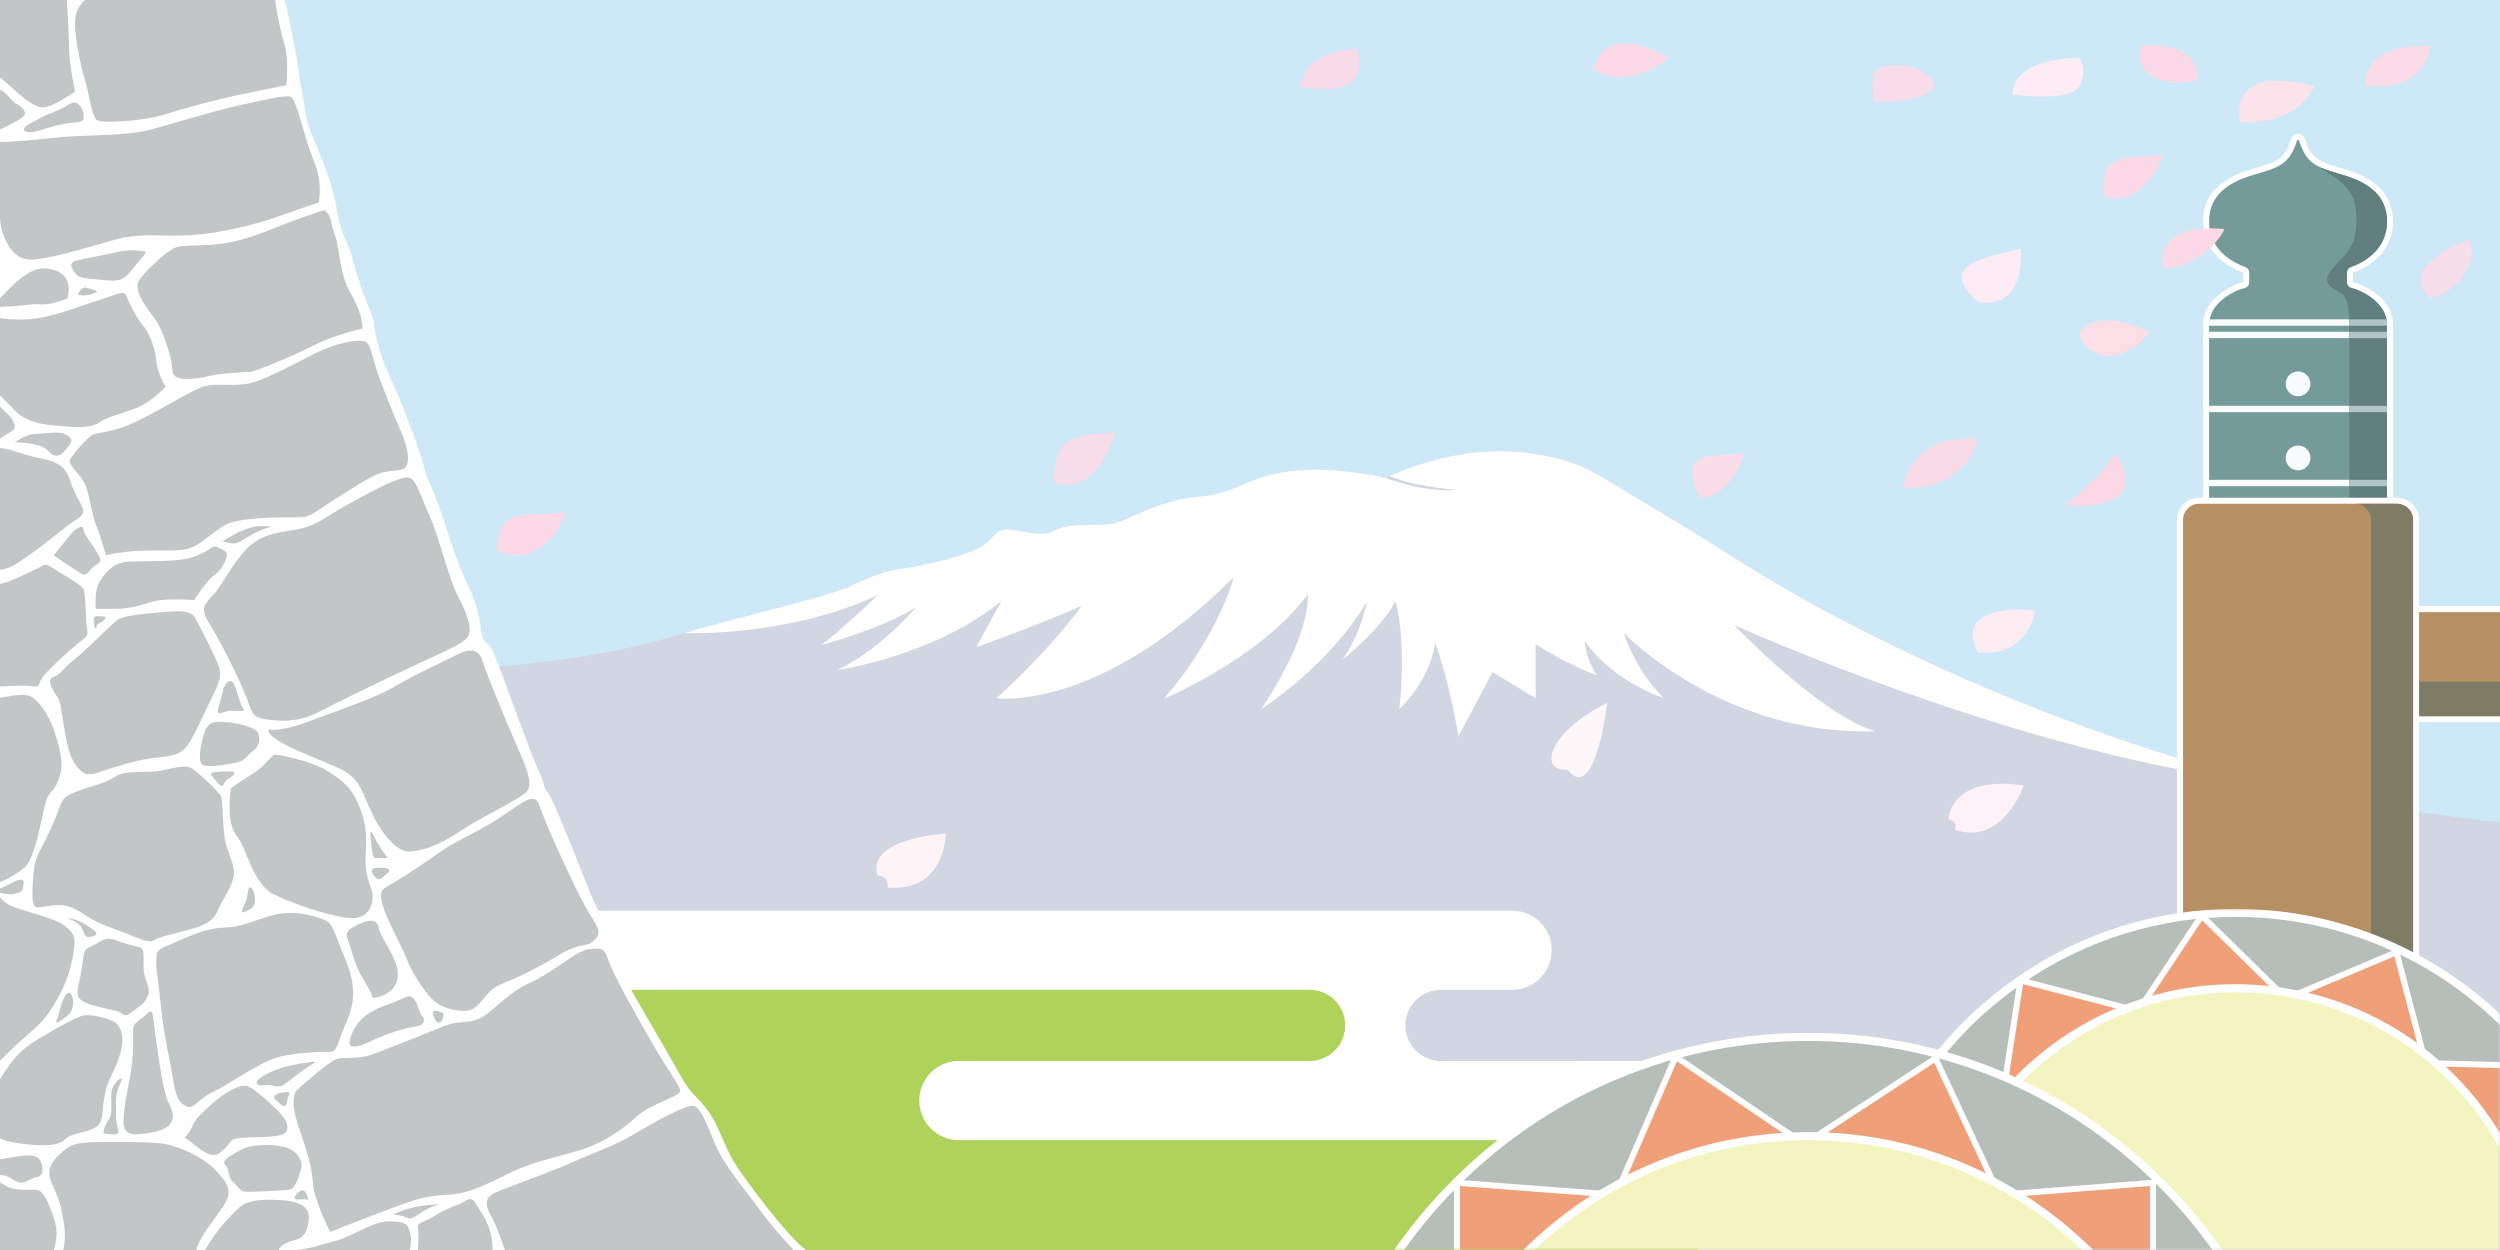 <?xml version="1.0" encoding="utf-8"?>
<!-- Generator: Adobe Illustrator 24.0.1, SVG Export Plug-In . SVG Version: 6.00 Build 0)  -->
<svg version="1.1" id="Layer_1" xmlns="http://www.w3.org/2000/svg" xmlns:xlink="http://www.w3.org/1999/xlink" x="0px" y="0px"
	 viewBox="0 0 623.622 311.813" style="enable-background:new 0 0 623.622 311.813;" xml:space="preserve">
<style type="text/css">
	.st0{fill:#CDE8F6;}
	.st1{clip-path:url(#SVGID_1_);fill:#D2D6E2;}
	.st2{clip-path:url(#SVGID_1_);fill:#FFFFFF;}
	.st3{fill:#AED25A;}
	.st4{fill:#FFFFFF;}
	.st5{fill:#C2C6C6;}
	.st6{clip-path:url(#SVGID_2_);}
	.st7{fill:#B69063;}
	.st8{fill:#7F7C65;}
	.st9{fill:#749B9A;}
	.st10{fill:#F8FCFF;}
	.st11{clip-path:url(#SVGID_3_);fill:#607F7E;}
	.st12{clip-path:url(#SVGID_4_);fill:#B1C5C9;}
	.st13{clip-path:url(#SVGID_5_);fill:#7F7C65;}
	.st14{filter:url(#Adobe_OpacityMaskFilter);}
	.st15{mask:url(#Circle_1_);}
	.st16{fill:#B5BEB9;}
	.st17{fill:#F0A079;}
	.st18{fill:#F4F4C1;}
	.st19{fill:#FBDBE8;}
	.st20{fill:#FCE2EB;}
	.st21{fill:#FBD9E7;}
	.st22{fill:#FBD9E6;}
	.st23{fill:#F6DEEA;}
	.st24{fill:#FCDEE6;}
	.st25{fill:#FBD8E6;}
	.st26{fill:#FDEDF3;}
	.st27{fill:#FDF2F7;}
	.st28{fill:#F8DBE7;}
	.st29{fill:#FBDCE9;}
	.st30{fill:#FDECF3;}
	.st31{fill:#FADDEA;}
	.st32{fill:#F8DAE8;}
	.st33{fill:#F7DCE9;}
	.st34{fill:#FEF4F8;}
	.st35{fill:#FEF7FA;}
</style>
<g id="Iwate-Morioka">
	<rect id="Sky" class="st0" width="623.622" height="311.813"/>
	<g id="Mountain">
		<defs>
			<path id="SVGID_11_" d="M118.811,166.407c10.25,0,33.75-3,48.5-7.5s39.25-10,45-12.75s8.5-3.75,13.75-4.5
				s13.5-2.75,17.75-4.75s4-5.5,8.75-4.75c4.75,0.75,7.75,1.793,11.25-0.104c3.5-1.896,11.75-0.396,15.5-1.896
				s8.25-4,14.75-5.5s6.75,0.25,16.5-4s19.75-4.5,35-1.5c10.75-4.75,23.5-8,36.75-6s15.5,5,32.5,15s31.5,21.25,68.75,38.25
				s70.5,26.5,90.5,31s49.561,7.75,49.561,7.75v106.656H118.811V166.407z"/>
		</defs>
		<clipPath id="SVGID_1_">
			<use xlink:href="#SVGID_11_"  style="overflow:visible;"/>
		</clipPath>
		<rect x="118.811" y="112.557" class="st1" width="504.811" height="199.256"/>
		<path class="st2" d="M170.602,157.932c0,0,25.902,1.07,48.459-9.525c-12,11.25-14.25,12.5-14.25,12.5
			s15.25-4,23.75-9.5c-10.25,11.75-19.75,15.75-19.75,15.75s24.25-3.5,41-17.25c-6.25,11.5-6.25,11.5-6.25,11.5
			s12.25-4.25,26.25-10.25c-9,12.25-21.25,23-21.25,23s25.25,3.75,59.25-30.25c-5,16.75-17.5,30.372-17.5,30.372
			s24-9.872,36-26.122c0,12.25-11.75,28.75-11.75,28.75s17-10.75,26.5-27c-2,9.25-6.25,14.75-6.25,14.75s10-8,13.25-14.75
			c3,10.5,1,27,1,27s7.25-6.5,9-16.5c3.75,10.5,5.75,23.25,5.75,23.25l8.5-16l10.75,6.5v-13.5c0,0,7.5,5,15.25,7.75
			c-3-4.625-3-8.5-3-8.5s5.75,9.25,19.75,14.25c-7.25-7-10-16.25-10-16.25s24.75,25.75,62.75,24.5c-13.75-4-35.25-26.5-35.25-26.5
			s72.907,32.854,131.828,39.177c0-33.177,0-82.527,0-82.527H345.311l1.229,6.176
			c0,0,5.896,2.674,16.896,3.424c-8.5,0.875-17.875-3-17.875-3l-1.875-6.6H170.602V157.932z"/>
	</g>
	<polygon id="Grass" class="st3" points="342.436,274.282 342.436,242.032 142.061,242.032 142.061,311.813 
		342.436,311.813 423.561,311.813 423.561,274.282 	"/>
	<path id="Cloud" class="st4" d="M350.561,255.782v-0c0-4.902,3.973-8.875,8.875-8.875h17.75
		c5.454,0,9.875-4.421,9.875-9.875v-0c0-5.454-4.421-9.875-9.875-9.875H142.061v19.75h184.625
		c4.902,0,8.875,3.973,8.875,8.875v0c0,4.902-3.973,8.875-8.875,8.875h-87.5
		c-5.454,0-9.875,4.421-9.875,9.875l0,0c0,5.454,4.421,9.875,9.875,9.875h184.375v-19.75H359.436
		C354.534,264.657,350.561,260.684,350.561,255.782z"/>
	<g id="Wall">
		<path class="st4" d="M70.92,0.001c1.217,3.596,1.496,7.042,2.453,11.031
			c1.125,4.688,1.125,8.438,1.875,11.344s0.375,6.094,2.812,11.906s5.175,12.375,5.963,18.094
			s3.037,8.531,3.975,12.375s2.812,9.094,4.312,12.656s0.75,5.062,2.625,10.688s4.219,9.469,7.781,19.125
			s2.625,9.562,5.062,14.719s5.062,16.031,8.625,23.344s3.281,10.781,3.844,13.125s1.406,1.5,2.625,3.844
			c1.219,2.344,9,24.656,11.156,29.25s1.219,4.5,2.719,6.375s8.25,19.312,10.312,24.469
			s4.781,9.656,5.062,11.625s1.312,6,4.594,11.719s11.906,20.531,13.781,23.906s4.406,4.781,6.656,8.25
			s3.656,8.156,5.812,11.812s13.406,18.811,18.094,22.156c-12.75,0-201.061,0-201.061,0V0.002
			C0,0.002,61.374,0.001,70.92,0.001z"/>
		<g>
			<path class="st5" d="M16.655,0.002c0,0,0.562,8.406,0.562,12.062s1.5,10.781,1.5,10.781
				s-5.344,3.75-7.781,3.938s-6.094-3.188-8.344-5.25S0,19.376,0,19.376V0.002H16.655z"/>
			<path class="st5" d="M0,22.376c1.936,0.844,2.311,2.531,4.28,3.656s2.25,2.062,1.688,2.906
				S0,32.313,0,32.313V22.376z"/>
			<path class="st5" d="M7.655,30.72c-2.402,1.242-2.156,2.344,0,2.25s6.094-1.969,9.656-2.25
				s3.656-0.562,3.562-1.969s-1.125-3.094-2.156-3.188s-2.289,1.219-5.269,2.344
				S10.374,29.313,7.655,30.72z"/>
			<path class="st5" d="M21.249,0c0,0-2.438,1.657-2.531,5.595s1.5,11.062,2.531,14.625s1.688,8.625,2.812,9.656
				s11.719,0.375,16.969-1.312s13.125-3.75,18-4.781s12.375-2.531,12.375-2.531s0.75-6.281-0.469-10.312
				s-2.25-9.686-2.25-10.937C63.53,0.002,21.249,0,21.249,0z"/>
			<path class="st5" d="M0,35.407c0,0,3.342,0.094,12.436-0.938s18.656-0.375,25.219-2.156
				c6.562-1.781,15.469-4.594,22.688-6.188s10.969-2.438,12.188-1.969s3,8.062,4.5,12.562
				s3.375,7.219,2.531,13.781c-8.531,2.719-14.344,5.625-26.062,7.5s-16.406-0.562-25.125,1.875
				s-16.406,4.875-21,4.875S0,58.376,0,54.063S0,35.407,0,35.407z"/>
			<path class="st5" d="M0,74.407c0,0,3.39-3.75,5.944-5.531s4.711-2.531,7.898-1.406s3.75,3.844,3,6.938
				c-5.906,2.344-6,1.125-9.656,1.594S0,76.563,0,76.563V74.407z"/>
			<path class="st5" d="M36.53,62.876c0,0-2.438,3-4.219,5.156s-3.281,2.156-6.938,1.781
				s-5.625-0.375-6.375-1.406s-2.344-2.719,0-3.375s5.812-1.125,10.219-2.156S36.53,62.876,36.53,62.876z"/>
			<path class="st5" d="M19.467,73.563c0,0,1.406,0.281,2.719,0s2.156-0.844,2.156-0.844
				s-1.5-0.719-2.906-0.969S19.467,73.563,19.467,73.563z"/>
			<path class="st5" d="M80.967,52.376c0,0-5.438,1.688-11.531,4.125s-10.688,4.219-17.344,4.594
				s-7.406-0.073-9.562,1.323c-2.156,1.396-6.562,5.522-7.875,7.584c-1.312,2.062,1.125,5.812,3.375,8.718
				s3.188,6,4.219,9.375s0.281,4.5,1.406,5.719s6,0.656,8.438,0s9.094-1.031,10.219-1.031
				s10.5-3.844,16.031-6.656s12-4.125,12-4.125s0.375-3.313-2.719-8.547
				c-3.094-5.234-2.719-11.14-4.125-14.984S83.124,54.626,80.967,52.376z"/>
			<path class="st5" d="M26.405,138.532c0,0,4.406-1.219,11.438-1.219s7.969,0.094,10.406-0.938
				s6.469-5.062,9-5.906s6.75-1.312,12.562-1.406s6.188,0.469,9.281-1.594s11.438-7.594,14.812-9.094
				s6.844-0.375,7.594-2.344s0-5.156-1.875-9.375s-3.469-8.344-5.062-12.562s-1.875-7.969-3.281-8.812
				s-7.312,0.188-12.375,2.719s-12.261,6.562-16.584,7.594s-9.01-0.469-12.854,1.312
				s-13.031,7.406-17.812,9.281s-7.781,1.594-9,2.531s-4.5,4.5-5.156,5.906s2.156,3.094,3.562,5.906
				s1.781,7.875,2.906,10.5S26.405,138.532,26.405,138.532z"/>
			<path class="st5" d="M0,111.762c2.311,0.145,4.467,1.176,8.03,2.113s7.773,0.844,9.371,5.719
				s3.473,6.656,3.379,8.062s-1.875,1.688-5.719,4.875s-8.062,6.188-10.781,7.969S0,142.095,0,142.095
				V111.762z"/>
			<path class="st5" d="M0,109.47c0,0,1.186-0.938,2.592-1.688s1.219-1.594,0.562-3S0.408,102.345,0,101.22
				C0,104.032,0,109.47,0,109.47z"/>
			<path class="st5" d="M0,98.688c0,0,1.902,1.781,3.653,3.656s4.751,3.375,9.439,3.75s9.094,1.031,11.719-0.75
				s7.969-2.625,11.25-4.594s5.25-4.312,5.25-4.312s-2.156-3.469-2.344-6.562s-1.781-6.938-3.469-8.906
				s-3.469-5.844-4.031-7.281s-2.812-0.031-7.125,1.281s-9.844,3.656-14.812,4.406s-9.53,0-9.53,0
				V98.688z"/>
			<path class="st5" d="M3.653,110.313c0,0,3.111-2.062,4.916-2.062s6.023-0.75,7.523,0s2.373,1.406,1.046,3
				s-2.171,3-3.952,2.156S12.308,110.688,3.653,110.313z"/>
			<path class="st5" d="M125.936,311.813c0,0-2-6.031-3.25-8.156s-2.375-4.75,0.75-6.125s14.125-5.25,19.375-7.625
				s11.125-4.375,15.375-7s13.5-7.75,15-7s2.375,2.5,4.875,8.75s8.25,12.625,11.375,17s8.5,10.156,8.5,10.156H125.936z"/>
			<path class="st5" d="M82.436,307.282c0,0,9.75-3.875,15.5-6s8.125-3,13.75-3.25s10.375-3,16.125-5.75s13.25-4.125,18-5.75
				s9.5-4.75,13-8s10.875-5,10.875-6.375s-1.875-3.125-7.375-12.625s-9.375-16.75-10.5-19.875s-1.5-3.25-4.875-2.875
				s-8.375,5.5-14.75,8.375s-9.5,7.875-13.125,9.125s-4.25,0.125-8.125,1.625s-15.75,6.375-18.875,7.375s-6.625,0.25-8.375,1
				s-8.5,6.476-9.625,7.675c-1.125,1.2-1.25,4.45,0.625,9.7s3.25,10.125,3.375,13.5
				S81.686,306.282,82.436,307.282z"/>
			<path class="st5" d="M0,145.657c3.249-0.656,6.436-2.614,8.686-3.557
				c2.25-0.943,2.344-1.881,4.219-0.568s7.226,4.125,7.878,5.344c0.653,1.219,0.559,8.156,0.934,10.031
				s-0.094,1.781-2.25,3.562s-7.933,6.938-9.076,8.812s-0.112,2.156-2.456,1.875S0,171.25,0,171.25V145.657z
				"/>
			<path class="st5" d="M13.374,138.532c0,0,6.382,4.406,7.41,4.781c1.028,0.375,1.59-1.5,3.184-2.391
				s1.219-1.453,0-3.516s-3.087-4.125-3.184-5.438c-0.097-1.312-2.044,0-2.992,1.125
				S13.374,138.532,13.374,138.532z"/>
			<path class="st5" d="M24.061,156.907c0,0-0.319-1.125,0.966-1.594s1.284-1.5,1.284-1.5s-2.531-0.188-2.719,0
				S23.124,156.438,24.061,156.907z"/>
			<path class="st5" d="M23.874,151.845c0,0,0.844,0.094,5.625,0s7.312-1.781,10.594-2.156s8.344,0,8.344,0
				s2.906-4.683,5.156-6.326c2.25-1.643,3.188-4.643,3-5.299s-2.531-1.781-3.094-1.781
				s-2.906,2.25-6.938,3.094s-10.594,0.469-14.625,0.75s-5.722,2.906-7.08,4.969
				S23.874,151.845,23.874,151.845z"/>
			<path class="st5" d="M55.561,134.97c0,0,1.781,0.75,3.188,0.562s4.781-3.253,9-4.111
				C62.967,130.657,59.952,132.337,55.561,134.97z"/>
			<path class="st5" d="M62.217,175.938c0.909,2.615,1.5,3.188,4.594,3.562
				c3.094,0.375,7.594,0.75,12.469-1.781s14.625-7.312,24.281-11.812s12.75-5.719,13.406-7.594
				s-0.375-5.062-2.719-9.562s-4.594-14.531-7.312-20.625s-3.175-8.719-5.15-9
				c-1.975-0.281-8.069,2.812-15.287,6.844s-7.406,5.438-14.719,6.469s-9.75,3.469-12.562,7.219
				s-4.031,6.562-6.094,8.812s-3.281,3.292-1.031,6.849C54.342,158.876,59.967,169.47,62.217,175.938z"
				/>
			<path class="st5" d="M66.936,181.907c0,0,2.5,0.976,10.625-2.137s15.875-5.552,20.875-8.52
				c5-2.968,13.25-6.718,15.875-8.093s5.125-1.5,6.125,1.875s6.25,15.875,8.375,20.75s4.375,9.625,2.625,11.625
				s-11,6.125-16.75,10s-9.75,4.875-12.625,5s-6.625-4-9.25-9.5s-2.75-7.875-6.625-10.375S66.436,185.282,66.936,181.907z"
				/>
			<path class="st5" d="M107.561,249.032c2.25,2.25,5.375,3.125,8.125,3.125s3.588-1.5,5.731-4
				c2.144-2.5,4.269-2.875,7.644-4.375s8-4.125,11.625-6.25s5.75-1.375,7.125-2.625s2.5-2,0-5.75s-5.75-10.875-8.125-16
				s-4.25-9.75-5.25-12.5s-3.375-1.125-8.75,2.625s-12.125,6.506-15.75,9.128c-3.625,2.622-8.75,5.997-11.5,7.622
				s-4.125,1.749-3,5.687s4.375,9.313,6.25,14.063S107.561,249.032,107.561,249.032z"/>
			<path class="st5" d="M57.561,196.657c0,0,1.625-1.25,5.25-3.5c3.625-2.25,4.75-4.75,5.75-4.875s9.5,1.625,13.375,4.188
				s6.125,4.062,8.25,10.188s0.5,10.125,1.125,14.25s1.875,5,1.625,7.375s-1.625,5.375-6.75,4.625s-13.625-3.625-18.25-6
				s-6.625-11.375-8.375-13.625S56.686,204.407,57.561,196.657z"/>
			<path class="st5" d="M93.561,216.532c-1.905,0.168,0,2.75,0.875,2.75s1.25-0.75,2.125-1.375
				S97.811,216.157,93.561,216.532z"/>
			<path class="st5" d="M92.969,208.032c-1.179-2.37-0.217,3.75,0,5.125c0.217,1.375,0.967,0.75,2.842,0.875
				S96.04,214.207,92.969,208.032z"/>
			<path class="st5" d="M87.686,231.532c-0.864,0.519-1.625,1.25-0.875,3s1.5,5.75,3.25,8.75s2.74,4.5,2.683,5.25
				s2.559,0.25,4.376-1.125c1.817-1.375,2.817-3.777,1.567-7.201c-1.25-3.424-3.874-6.799-4.187-8.674
				S92.686,228.532,87.686,231.532z"/>
			<path class="st5" d="M0,174.03c1,0.126,5.923-1.642,8.196,0s4.547,5.431,5.684,9.347
				s2.274,7.452,0.632,11.368c-1.642,3.916-2.39,1.768-3.595,7.326
				c-1.205,5.558-2.6,12.491-4.868,14.387C2.892,219.098,0,220.005,0,220.005V174.03z"/>
			<path class="st5" d="M0,223.845c1.936,2.156,3.086,2.344,7.667,3.75s7.394,2.25,9.081,3.844
				s2.25,2.344,1.594,6.188s-1.5,7.031-4.125,11.719s-4.5,6.375-7.5,8.906S0,264.626,0,264.626V223.845z"/>
			<path class="st5" d="M0,222.72c1.936,0.375,3.061,0.562,4.561,0s1.031-1.125,1.312-2.25
				s-0.469-1.491-2.438-0.464S0,221.688,0,221.688V222.72z"/>
			<path class="st5" d="M0,269.22c3.811-6.188,5.967-8.062,11.217-11.062s6.938-3.844,9-4.688
				s7.312,0.656,8.625,1.688s2.531,3.469,0.938,8.344s-3,5.625-3.75,10.219s-0.188,6.469-2.531,7.688
				s-5.812,1.219-7.406,2.906s-6.469,1.594-10.969,0.938S0,283.938,0,283.938V269.22z"/>
			<path class="st5" d="M0,294.907c2.03,1.406,3.342,1.875,6.249,1.875s3.75-0.375,5.062,1.969
				s2.344,5.438,2.719,7.594s-0.562,5.468-0.562,5.468H0V294.907z"/>
			<path class="st5" d="M0,293.126c2.217-0.094,2.967,1.312,4.655,1.781s2.55-0.938,4.65-1.312
				s1.369-4.031,0-4.875S5.751,288.157,0,289.188C0,291.157,0,293.126,0,293.126z"/>
			<path class="st5" d="M15.811,311.813c0.844-4.624,0.04-7.062-0.543-10.249
				c-0.582-3.188-2.176-5.344-2.832-7.781s0.79-4.406,2.832-6.188s2.886-2.719,10.105-2.719
				s13.875-0.152,17.25,0.815c3.375,0.967,8.156,3.029,11.25,6.31s4.219,5.156,1.875,8.812
				s-6.094,7.749-6.75,10.999C42.155,311.813,15.811,311.813,15.811,311.813z"/>
			<path class="st5" d="M51.155,311.813c2.906-5.093,6.094-8.281,8.438-10.531s7.5-2.25,11.812-1.781
				s5.812,2.25,5.625,4.312s-0.469,4.594-3,5.344s-4.125,1.467-4.5,2.656
				C65.03,311.813,51.155,311.813,51.155,311.813z"/>
			<path class="st5" d="M73.655,311.813c3.281-0.218,5.25-1.062,9.75-2.187s9.75-5.156,13.875-4.969
				s4.312,0.562,4.969,2.625s0,4.531,0,4.531H73.655z"/>
			<path class="st5" d="M104.217,311.813c0.375-3.312,0.094-4.624,0-5.749s1.688-1.219,3.938-2.625
				s4.5-2.344,6.375-3.094s2.906-2.344,4.219,0s4.125,5.311,4.125,11.468
				C118.467,311.813,104.217,311.813,104.217,311.813z"/>
			<path class="st5" d="M98.03,302.97c0,0,2.156,0.094,3.375,0.75s2.156-0.281,4.219-1.594
				s4.219-1.688,4.219-1.688S103.246,300.31,98.03,302.97z"/>
			<path class="st5" d="M58.186,294.907c1.466,1.256,1.688,2.156,2.812,2.344s9.375-0.281,11.062-0.469
				s2.542-3.496,3.052-5.17s-0.615-4.205-3.333-5.237s-9-1.125-11.719,0.469s-4.969,2.531-3.844,3.75
				S56.741,293.669,58.186,294.907z"/>
			<path class="st5" d="M45.999,283.751c1.5,0.844,3.469,2.906,5.625,3.938s3.094,0.094,4.688-1.406
				s0.562-2.438,5.531-2.531s8.531-0.281,9.375-1.219s0.75-2.906-1.875-5.438s-6.562-6.188-8.062-6.281
				s-4.688,1.219-8.344,4.5s-4.219,3.938-5.062,5.812S45.999,283.751,45.999,283.751z"/>
			<path class="st5" d="M73.655,298.34c-0.956,1.515,2.094,0.509,2.844,0.913s0.062-1.197-0.375-1.959
				C75.686,296.532,74.523,296.965,73.655,298.34z"/>
			<path class="st5" d="M33.186,257.407c-0.062-1.188,0.125-2.062,2.062-3.312s2.625-3.5,3.062,0.438
				s1.25,9.598,2.188,14.924s1.875,5.888,2.438,7.701s0.178,4.375-4.88,5.312s-7.433,0.805-7.245-3.004
				c0.188-3.809,0.75-6.246,1.688-11.184S33.186,257.407,33.186,257.407z"/>
			<path class="st5" d="M30.537,269.032c-1.476,3.188-1.601,4-1.601,6.438s-0.125,4,0.312,5.438
				s0.688,2.222-1.438,2.048c-2.125-0.173-2.375-0.048-1.562-2.111s1.625-1.678,1.562-4.839
				c-0.062-3.161-0.312-3.974,0.812-5.599S30.537,269.032,30.537,269.032z"/>
			<path class="st5" d="M14.124,254.47c-0.839,1.846,3.312-1.376,3.625-2.157s0.75-1.843,0.375-3.343
				s-1.125-2-2.188,0S15.061,252.407,14.124,254.47z"/>
			<path class="st5" d="M19.936,249.22c1.184,1.077,2.75,1.431,5.438,2.122
				c2.688,0.691,4.202,0.691,5.163,1.566c0.962,0.875,1.899-0.188,3.399-1.25s2.309-1.562,3.03-3.5
				s-1.092-3.625-1.155-6.75s0.312-4.812-1.062-5.125s-3.938-1-5.562-1.625s-2.5-0.938-4.938,0.625
				s-3.188,0.625-3.562,4.188s-0.938,5.188-1.188,6.562S19.225,248.573,19.936,249.22z"/>
			<path class="st5" d="M16.811,229.024c0,0,2.75,0.945,3.562,2.445s0.625,2.375,2.062,2.25s2.125-0.875,1.125-1.562
				S20.061,229.267,16.811,229.024z"/>
			<path class="st5" d="M68.749,274.345c0.802,0.613,1.562,1.789,2.312,1.488
				c0.75-0.301,0.438-1.738,1.125-2.926S66.771,272.832,68.749,274.345z"/>
			<path class="st5" d="M64.1,270.345c0.597,0.917,2.274-0.009,4.024,0.464s2.321,0.098,3.567-0.902
				s5.808-4.312,6.746-4.812s-2.141-0.125-6.196,0.75C68.186,266.72,63.326,269.157,64.1,270.345z"/>
			<path class="st5" d="M91.686,260.095c-2.613,1.256-4.688,1.312-4.5,0s0.875-4.062,3.562-6.375
				s6.676-3.312,8.494-4.125s2.943-1.688,4.006-0.438s1.188,3.375,2,4.25s0.938,2.312-1.75,2.688
				S96.499,257.782,91.686,260.095z"/>
			<path class="st5" d="M108.561,254.407c0.664,1.329,1.688,0.5,1.938-0.5s0.375-1.189-0.969-1.594
				S107.374,252.032,108.561,254.407z"/>
			<path class="st5" d="M38.967,239.876c0.122-2.059-0.094-2.906,2.438-3.844s9-4.527,14.531-4.654
				s9.502-2.94,14.36-3.502s9.171,0.89,11.046,1.804s2.625,4.571,4.5,8.883s2.531,7.594,2.156,10.969
				s-2.531,7.312-3.188,9.469s-1.219,3.375-2.344,3.375s-8.812,0-13.594,1.5s-11.625,6.564-15.75,8.532
				c-4.125,1.968-4.594,4.37-6.562,3.591s-2.736-2.494-3.43-6.981
				c-0.695-4.486-2.288-10.993-2.945-17.677S38.854,241.785,38.967,239.876z"/>
			<path class="st5" d="M62.749,221.532c0.841,0.736,0.932,2.812,0.779,3.812
				c-0.154,1-1.091,1.438-2.529,2.125s0-1.688,0.438-2.969S61.749,220.657,62.749,221.532z"/>
			<path class="st5" d="M8.124,221.238c0.185-3.72,0.312-6.268,2-9.331s3.938-8.125,4.812-10.75
				s2.25-2.938,4.938-4s6.438-1.688,8.875-3.438s8.5-0.812,11.5-1.5s5.5-1.25,7-0.812s6.875,5.75,7.75,7
				s0.188,8.688,1.625,13s2.188,5.488,1.5,7.994c-0.688,2.506-2.875,5.381-3.812,7.756s-2.75,3.562-7.125,4.75
				s-7.375,1.75-8.75,2.625s-3.875-0.5-8.062-2.125s-5.465-1.689-9.951-4.657
				c-4.486-2.968-7.111-1.78-9.236-1.593S7.811,227.506,8.124,221.238z"/>
			<path class="st5" d="M52.749,193.407c1.227,1.285,1.5,2.188,2.375,2.562s0.375-0.812,1.75-1.625s2.25-1.812,1-1.875
				S51.732,192.343,52.749,193.407z"/>
			<path class="st5" d="M50.886,190.97c2.139,0.399,5.613-0.25,7.925-0.688s2.688-1.778,4.312-2.952
				c1.625-1.173,1.875-3.048,1.25-4.486c-0.625-1.438-5.125-2.5-7.812-2.688s-4.663-0.5-5.675,2.875
				C49.874,186.407,49.211,190.657,50.886,190.97z"/>
			<path class="st5" d="M17.249,187.33c0.526,1.882,1.5,3.705,3.125,5.109s3.312,0.467,5.938-0.345
				s7.938-2.625,12.812-3.125s6.25-0.98,7.875-3.396s3.287-6.291,5.612-11.041
				c2.325-4.75,2.95-6.062,1.575-9.312s-4.438-9.125-5.312-10.75s-2-2.25-7-1.875s-10.875,0.875-12.5,2
				s-7.812,7.562-10.938,10s-3,3.5-5.062,4.25s-0.062,3.5,1.062,5.25S15.499,181.066,17.249,187.33z"/>
			<path class="st5" d="M55.543,172.595c0.459-2.191,1.909-3.75,2.838-1.875c0.93,1.875,1.492,5.062,2.305,6
				s-1.312,0.562-2.938,0.562s-3.625,1.336-3.438,0.074C54.499,176.095,55.15,174.47,55.543,172.595z"/>
		</g>
	</g>
	<g id="Pillar">
		<g>
			<defs>
				<rect id="SVGID_13_" x="601.061" y="148.157" width="22.561" height="36.375"/>
			</defs>
			<clipPath id="SVGID_2_">
				<use xlink:href="#SVGID_13_"  style="overflow:visible;"/>
			</clipPath>
			<g class="st6">
				<g>
					<rect x="601.186" y="151.938" class="st7" width="23.187" height="27.469"/>
					<path class="st4" d="M623.622,152.688v25.969h-21.686v-25.969H623.622 M625.122,151.188h-1.5h-21.686h-1.5
						v1.5v25.969v1.5h1.5h21.686h1.5v-1.5v-25.969V151.188L625.122,151.188z"/>
				</g>
				<rect x="601.936" y="170.032" class="st8" width="21.686" height="8.625"/>
			</g>
		</g>
		<g>
			<g>
				<path class="st9" d="M550.311,126.407v-45.375c0-5.518,5.814-9.022,9.479-9.935
					c0.308-0.077,0.521-0.36,0.521-0.69V67.992c0-0.306-0.188-0.577-0.47-0.674
					c-2.866-0.998-9.53-4.167-9.53-12.036c0-9.05,8.269-11.438,13.21-12.866
					c0.426-0.123,0.827-0.239,1.196-0.352c4.136-1.264,6.1-2.545,7.55-7.214
					c0.133-0.431,0.527-0.722,0.981-0.722c0.453,0,0.848,0.29,0.982,0.721
					c1.449,4.67,3.412,5.952,7.549,7.215c0.369,0.113,0.771,0.229,1.197,0.352
					c4.94,1.427,13.209,3.816,13.209,12.866c0,7.869-6.664,11.038-9.528,12.036
					c-0.282,0.098-0.472,0.369-0.472,0.674v2.415c0,0.33,0.215,0.614,0.521,0.69
					c3.665,0.913,9.479,4.418,9.479,9.936v45.375H550.311z"/>
				<path class="st4" d="M573.249,34.879c0.113,0,0.226,0.065,0.266,0.194
					c1.552,5,3.796,6.41,8.047,7.709c4.5,1.375,13.875,3.25,13.875,12.5
					c0,7.464-6.511,10.452-9.026,11.327c-0.587,0.204-0.974,0.761-0.974,1.383v2.415
					c0,0.667,0.443,1.257,1.091,1.418c2.906,0.724,8.909,3.793,8.909,9.207c0,6.25,0,44.625,0,44.625
					h-22.188h-22.188c0,0,0-38.375,0-44.625c0-5.414,6.004-8.483,8.909-9.207
					c0.647-0.161,1.091-0.751,1.091-1.418V67.992c0-0.622-0.387-1.179-0.974-1.383
					c-2.514-0.875-9.026-3.863-9.026-11.327c0-9.25,9.375-11.125,13.875-12.5
					c4.251-1.299,6.494-2.709,8.047-7.709C573.023,34.944,573.136,34.879,573.249,34.879 M573.249,33.379
					c-0.784,0-1.466,0.502-1.698,1.249c-1.329,4.281-3.003,5.482-7.052,6.719
					c-0.365,0.112-0.763,0.226-1.185,0.348c-4.806,1.388-13.751,3.972-13.751,13.586
					c0,8.584,7.679,11.924,10.033,12.744l-0.032,2.355c-2.827,0.721-10,3.994-10,10.651v44.625
					v1.5h1.5h22.188h22.188h1.5v-1.5v-44.625c0-6.657-7.172-9.93-10-10.651V67.992
					c2.321-0.786,10-4.126,10-12.71c0-9.614-8.945-12.198-13.751-13.586
					c-0.422-0.122-0.82-0.237-1.185-0.348c-4.049-1.237-5.723-2.438-7.052-6.719
					C574.715,33.881,574.032,33.379,573.249,33.379L573.249,33.379z"/>
			</g>
			<path class="st10" d="M551.061,79.657h44.375v1.594h-44.375V79.657z M551.061,84.345h44.375v-1.594h-44.375
				V84.345z M551.061,102.813h44.375v-1.594h-44.375V102.813z M551.061,121.282h44.375v-1.594h-44.375V121.282z
				 M576.342,95.751c0-1.709-1.385-3.094-3.094-3.094s-3.094,1.385-3.094,3.094
				c0,1.709,1.385,3.094,3.094,3.094S576.342,97.459,576.342,95.751z M576.342,114.235
				c0-1.709-1.385-3.094-3.094-3.094s-3.094,1.385-3.094,3.094c0,1.709,1.385,3.094,3.094,3.094
				S576.342,115.944,576.342,114.235z"/>
			<g>
				<defs>
					<path id="SVGID_15_" d="M586.527,71.825c-0.647-0.161-1.091-0.751-1.091-1.418V67.992
						c0-0.622,0.387-1.179,0.974-1.383c2.514-0.875,9.026-3.863,9.026-11.327c0-9.25-9.375-11.125-13.875-12.5
						c-4.251-1.299-6.494-2.709-8.047-7.709c-0.08-0.259-0.451-0.259-0.532,0
						c-1.552,5-3.796,6.41-8.047,7.709c-4.5,1.375-13.875,3.25-13.875,12.5
						c0,7.464,6.511,10.452,9.026,11.327c0.587,0.204,0.974,0.761,0.974,1.383v2.415
						c0,0.667-0.443,1.257-1.091,1.418c-2.906,0.724-8.909,3.793-8.909,9.207c0,6.25,0,44.625,0,44.625
						h22.188h22.188c0,0,0-38.375,0-44.625C595.436,75.618,589.432,72.549,586.527,71.825z"/>
				</defs>
				<clipPath id="SVGID_3_">
					<use xlink:href="#SVGID_15_"  style="overflow:visible;"/>
				</clipPath>
				<path class="st11" d="M577.96,41.329c6.851,4.328,9.851,6.078,9.851,13.328s-2.625,8.5-5.5,11.75
					c-2.875,3.25-2.101,4.625,0.574,6.125s3.176,1.875,3.176,12.75s0,40.375,0,40.375h9.375V41.329H577.96z"/>
			</g>
			<g>
				<defs>
					<path id="SVGID_17_" d="M551.061,79.657h44.375v1.594h-44.375V79.657z M551.061,84.345h44.375v-1.594h-44.375
						V84.345z M551.061,102.813h44.375v-1.594h-44.375V102.813z M551.061,121.282h44.375v-1.594h-44.375V121.282z
						 M576.342,95.751c0-1.709-1.385-3.094-3.094-3.094s-3.094,1.385-3.094,3.094
						c0,1.709,1.385,3.094,3.094,3.094S576.342,97.459,576.342,95.751z M576.342,114.235
						c0-1.709-1.385-3.094-3.094-3.094s-3.094,1.385-3.094,3.094c0,1.709,1.385,3.094,3.094,3.094
						S576.342,115.944,576.342,114.235z"/>
				</defs>
				<clipPath id="SVGID_4_">
					<use xlink:href="#SVGID_17_"  style="overflow:visible;"/>
				</clipPath>
				<path class="st12" d="M577.96,41.329c6.851,4.328,9.851,6.078,9.851,13.328s-2.625,8.5-5.5,11.75
					c-2.875,3.25-2.101,4.625,0.574,6.125s3.176,1.875,3.176,12.75s0,40.375,0,40.375h9.375V41.329H577.96z"/>
			</g>
		</g>
		<g>
			<g>
				<path class="st7" d="M543.811,244.157V129.704c0-2.645,2.152-4.797,4.797-4.797h49.281
					c2.645,0,4.797,2.152,4.797,4.797v114.453H543.811z"/>
				<path class="st4" d="M597.889,125.657c2.235,0,4.047,1.812,4.047,4.047v113.703h-57.375V129.704
					c0-2.235,1.812-4.047,4.047-4.047H597.889 M597.889,124.157h-49.281
					c-3.059,0-5.547,2.488-5.547,5.547v113.703v1.5h1.5h57.375h1.5v-1.5V129.704
					C603.436,126.645,600.948,124.157,597.889,124.157L597.889,124.157z"/>
			</g>
			<g>
				<defs>
					<path id="SVGID_19_" d="M601.936,243.407h-57.375V129.704c0-2.235,1.812-4.047,4.047-4.047h49.281
						c2.235,0,4.047,1.812,4.047,4.047V243.407z"/>
				</defs>
				<clipPath id="SVGID_5_">
					<use xlink:href="#SVGID_19_"  style="overflow:visible;"/>
				</clipPath>
				<path class="st13" d="M587.389,125.657c2.235,0,4.047,1.812,4.047,4.047v113.703h10.5v-117.75H587.389z"/>
			</g>
		</g>
	</g>
	<defs>
		
			<filter id="Adobe_OpacityMaskFilter" filterUnits="userSpaceOnUse" x="325.561" y="226.711" width="328.053" height="281.946">
			<feColorMatrix  type="matrix" values="1 0 0 0 0  0 1 0 0 0  0 0 1 0 0  0 0 0 1 0"/>
		</filter>
	</defs>
	<mask maskUnits="userSpaceOnUse" x="325.561" y="226.711" width="328.053" height="281.946" id="Circle_1_">
		<g class="st14">
			<rect class="st4" width="623.622" height="311.813"/>
		</g>
	</mask>
	<g id="Circle" class="st15">
		<g>
			<g>
				<path class="st16" d="M557.832,417.407c-31.149,0-60.323-15.266-78.04-40.835
					c-29.782-42.984-19.042-102.186,23.943-131.969c15.949-11.051,34.598-16.893,53.93-16.893
					c31.149,0,60.323,15.266,78.04,40.835c29.782,42.984,19.042,102.186-23.943,131.97
					C595.813,411.566,577.164,417.407,557.832,417.407z"/>
				<path class="st4" d="M557.666,228.711c29.744-0.001,58.995,14.104,77.217,40.404
					c29.516,42.6,18.91,101.062-23.69,130.578c-16.3,11.294-34.926,16.714-53.361,16.714
					c-29.744,0-58.995-14.104-77.217-40.404c-29.516-42.6-18.91-101.062,23.69-130.578
					C520.605,234.131,539.231,228.712,557.666,228.711 M557.67,226.711v2l-0.002-2
					c-19.54,0.001-38.386,5.904-54.503,17.07c-21.042,14.58-35.148,36.481-39.717,61.669
					c-4.57,25.188,0.943,50.649,15.522,71.691c17.903,25.839,47.384,41.265,78.861,41.265
					c19.536,0,38.382-5.903,54.5-17.07c21.042-14.58,35.148-36.481,39.717-61.669
					c4.57-25.189-0.943-50.649-15.522-71.691C618.623,242.137,589.144,226.711,557.67,226.711
					L557.67,226.711z"/>
			</g>
			<g>
				<polygon class="st17" points="499.786,272.075 504.026,244.562 533.344,252.221 549.206,228.399 
					570.31,249.111 597.772,237.529 605.045,265.19 632.355,265.929 631.233,285.088 				"/>
				<path class="st4" d="M549.328,229.569l20.813,20.427l27.125-11.441l7.197,27.369l27.098,0.732
					l-1.032,17.608l-129.881-12.858l3.993-25.909l29.031,7.584L549.328,229.569 M549.085,227.229
					l-1.005,1.509l-15.063,22.622l-27.996-7.313l-1.608-0.42l-0.253,1.643l-3.993,25.909l-0.241,1.565
					l1.576,0.156l129.881,12.858l1.554,0.154l0.091-1.559l1.032-17.608l0.091-1.545l-1.547-0.042
					l-25.973-0.702l-6.911-26.281l-0.44-1.673l-1.594,0.672l-26.205,11.052l-20.099-19.728
					L549.085,227.229L549.085,227.229z"/>
			</g>
			<g>
				<path class="st18" d="M557.835,398.605c-4.55,0-9.145-0.415-13.659-1.233
					c-19.983-3.626-37.358-14.816-48.925-31.51c-11.567-16.693-15.94-36.893-12.315-56.876
					c6.568-36.2,37.995-62.474,74.727-62.474c4.549,0,9.145,0.416,13.659,1.234
					c19.983,3.625,37.358,14.816,48.925,31.509c11.567,16.693,15.94,36.893,12.315,56.876
					C625.993,372.332,594.567,398.605,557.835,398.605z"/>
				<path class="st4" d="M557.662,247.512c4.446-0,8.951,0.396,13.481,1.218
					c40.774,7.398,67.832,46.449,60.434,87.223c-6.576,36.245-38.166,61.652-73.742,61.652
					c-4.446,0-8.951-0.396-13.481-1.218c-40.774-7.398-67.832-46.449-60.434-87.223
					C490.496,272.92,522.086,247.513,557.662,247.512 M557.665,245.512v2l-0.001-2h-0.002
					c-37.216,0.001-69.056,26.621-75.71,63.295c-7.583,41.794,20.251,81.965,62.045,89.548
					c4.573,0.83,9.229,1.25,13.838,1.25c37.215,0,69.056-26.62,75.71-63.295
					c7.583-41.794-20.251-81.965-62.045-89.548C566.927,245.933,562.272,245.512,557.665,245.512
					L557.665,245.512z"/>
			</g>
		</g>
		<g>
			<g>
				<path class="st16" d="M451.062,507.657c-33.256,0-64.521-12.95-88.035-36.465
					c-48.542-48.543-48.542-127.527,0-176.07c23.515-23.515,54.779-36.465,88.035-36.465
					c33.255,0,64.52,12.951,88.034,36.465c48.542,48.543,48.542,127.527,0,176.07
					C515.581,494.707,484.317,507.657,451.062,507.657z"/>
				<path class="st4" d="M451.061,259.657c31.606,0,63.213,12.057,87.328,36.172
					c48.23,48.23,48.23,126.426,0,174.655c-24.115,24.115-55.721,36.172-87.328,36.172
					s-63.213-12.057-87.328-36.172c-48.23-48.23-48.23-126.426,0-174.655
					C387.848,271.714,419.455,259.657,451.061,259.657 M451.061,257.657
					c-33.522,0-65.038,13.054-88.742,36.758c-23.704,23.704-36.758,55.22-36.758,88.742
					c-0,33.522,13.054,65.038,36.758,88.742c23.704,23.704,55.22,36.758,88.742,36.758
					s65.038-13.054,88.742-36.758c23.704-23.704,36.758-55.22,36.758-88.742
					s-13.054-65.038-36.758-88.742C516.099,270.711,484.583,257.657,451.061,257.657L451.061,257.657z"/>
			</g>
			<g>
				<polygon class="st17" points="363.436,295.035 403.084,298.056 417.982,263.59 450.068,285.381 
					482.812,263.994 498.708,298.056 537.061,295.033 537.061,317.182 363.436,326.071 				"/>
				<path class="st4" d="M418.311,264.72l31.75,21.562l32.438-21.188l15.75,33.75l38.063-3v20.625l-172.125,8.812
					v-29.438l39.375,3L418.311,264.72 M417.654,262.46l-0.719,1.665l-14.326,33.143l-38.309-2.919
					l-1.614-0.123v1.619v29.438v1.579l1.577-0.081l172.125-8.812l1.423-0.073v-1.425v-20.625v-1.623
					l-1.618,0.128l-37.025,2.918l-15.31-32.807l-0.731-1.567l-1.448,0.946l-31.601,20.641
					l-30.923-21.001L417.654,262.46L417.654,262.46z"/>
			</g>
			<g>
				<circle class="st18" cx="451.061" cy="383.157" r="99.75"/>
				<path class="st4" d="M451.061,284.407c54.538,0,98.75,44.212,98.75,98.75s-44.212,98.75-98.75,98.75
					s-98.75-44.212-98.75-98.75S396.523,284.407,451.061,284.407 M451.061,282.407
					c-55.554,0-100.75,45.196-100.75,100.75s45.196,100.75,100.75,100.75s100.75-45.196,100.75-100.75
					S506.615,282.407,451.061,282.407L451.061,282.407z"/>
			</g>
		</g>
	</g>
	<g id="Sakura">
		<path class="st19" d="M606.061,11.407c0,0,0.188,3.938-3.938,7.5s-12,2.438-12,2.438
			S588.624,11.032,606.061,11.407z"/>
		<path class="st20" d="M577.374,21.513c0,0-2.812,6.019-9.375,7.894s-9.188,0.938-9.188,0.938
			S554.874,15.682,577.374,21.513z"/>
		<path class="st21" d="M548.124,20.142c0,0,1.5-10.068-14.062-8.745
			C531.811,20.142,541.749,21.565,548.124,20.142z"/>
		<path class="st21" d="M539.686,38.595c0,0-5.062,13.875-15,10.312
			C524.686,39.72,526.186,39.345,539.686,38.595z"/>
		<path class="st22" d="M554.874,57.157c0,0-1.609,3.938-6.711,7.125c-5.102,3.188-8.477,2.625-8.477,2.625
			S536.499,55.282,554.874,57.157z"/>
		<path class="st23" d="M606.062,74.407c0,0,5.249-0.75,8.624-6s1.125-8.625,1.125-8.625
			S597.626,65.97,606.062,74.407z"/>
		<path class="st24" d="M536.311,82.845c0,0-5.812,7.125-11.625,5.812s-6-5.812-6-5.812
			S522.624,76.282,536.311,82.845z"/>
		<path class="st25" d="M514.936,125.97c0,0,11.062,1.312,14.25-3s-1.688-9.938-1.688-9.938
			S525.249,118.282,514.936,125.97z"/>
		<path class="st26" d="M507.624,152.22c0,0-1.312,11.812-14.25,10.5
			C488.499,153.532,498.061,151.282,507.624,152.22z"/>
		<path class="st27" d="M504.811,195.907c0,0-5.062,15.188-17.25,11.062c1.125-2.062-1.5-2.625-1.5-2.625
			S486.249,193.282,504.811,195.907z"/>
		<path class="st28" d="M493.374,109.47c0,0-2.812,13.125-18.938,12.188
			C477.061,113.032,482.499,108.72,493.374,109.47z"/>
		<path class="st29" d="M435.249,113.032c0,0-3.75,11.625-11.438,11.062
			C419.499,113.032,423.624,113.97,435.249,113.032z"/>
		<path class="st30" d="M504.061,61.949c0,0,1.688,15.458-10.688,13.396
			C482.686,65.595,495.811,64.303,504.061,61.949z"/>
		<path class="st30" d="M501.999,23.595c0,0,14.438,2.025,16.688-2.081s0-7.106,0-7.106
			S502.374,14.032,501.999,23.595z"/>
		<path class="st31" d="M467.499,25.361c0,0,12.188,0.633,15.188-3.848c-2.812-7.108-14.25-5.606-15.188-3.544
			S467.499,25.361,467.499,25.361z"/>
		<path class="st21" d="M397.374,17.22c0,0,7.688,6.184,18.938-2.814
			C406.842,9.345,400.374,8.782,397.374,17.22z"/>
		<path class="st32" d="M324.249,21.72c0,0,1.125-9.562,14.438-9.375
			C340.374,20.825,336.061,23.407,324.249,21.72z"/>
		<path class="st33" d="M278.124,107.97c0,0-4.125,15.938-15.188,12.562
			C262.936,109.845,266.311,108.345,278.124,107.97z"/>
		<path class="st21" d="M141.061,127.845c0,0-4.875,14.812-17.25,9.562
			C124.936,125.97,129.436,129.157,141.061,127.845z"/>
		<path class="st34" d="M235.936,207.907c0,0,0,14.625-14.438,13.5c0-3.188-2.438-3-2.438-3
			S214.374,209.97,235.936,207.907z"/>
		<path class="st35" d="M400.936,175.282c0,0-3,25.688-9.938,16.688
			C383.874,192.532,385.749,182.97,400.936,175.282z"/>
	</g>
</g>
</svg>
